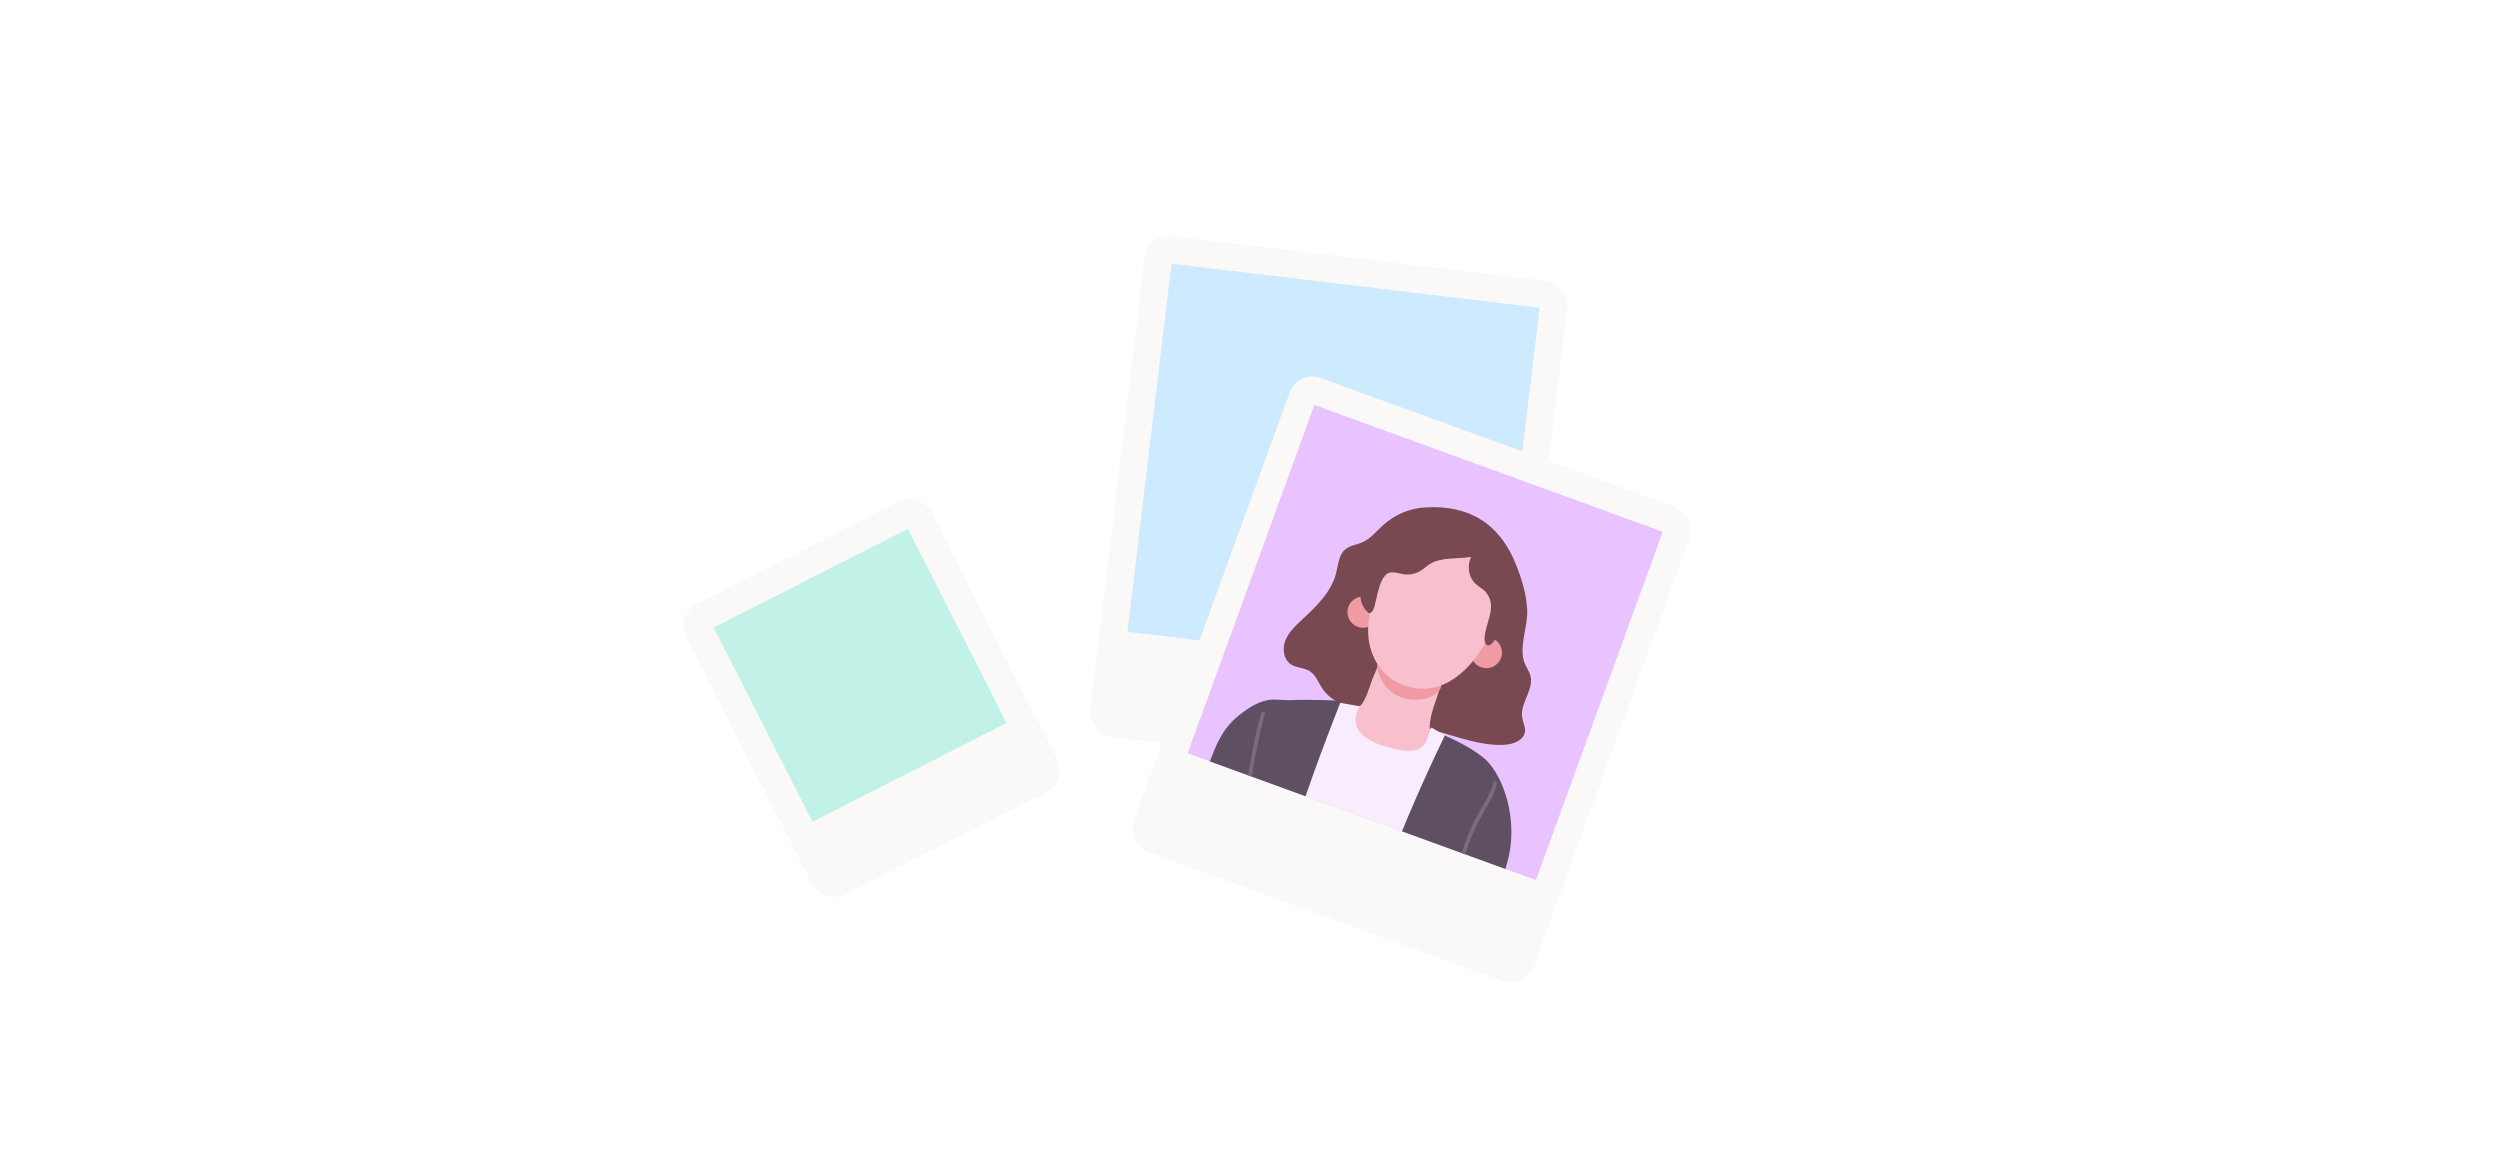 <svg width="311" height="144" viewBox="0 0 311 144" fill="none" xmlns="http://www.w3.org/2000/svg">
<g filter="url(#filter0_d_901_101)">
<rect x="142.754" y="27" width="52.947" height="62.768" rx="3" transform="rotate(6.835 142.754 27)" fill="#FAF9F8"/>
<rect x="145.739" y="30.799" width="46.115" height="46.115" transform="rotate(6.835 145.739 30.799)" fill="#CDEAFF"/>
<rect x="84" y="74.509" width="34.214" height="40.56" rx="3" transform="rotate(-26.956 84 74.509)" fill="#FAF9F8"/>
<rect x="88.78" y="76.066" width="27.105" height="27.105" transform="rotate(-26.956 88.78 76.066)" fill="#C2F2E7"/>
<rect x="161.468" y="44" width="52.947" height="62.768" rx="3" transform="rotate(20 161.468 44)" fill="#FAF9F8"/>
<rect x="163.509" y="48.378" width="46.115" height="46.115" transform="rotate(20 163.509 48.378)" fill="#E8C3FF"/>
<g opacity="0.7" clip-path="url(#clip0_901_101)">
<path d="M189.328 86.864C189.323 87.001 189.344 87.133 189.362 87.276C189.455 87.858 189.779 88.425 189.705 89.017C189.575 90.069 188.33 90.555 187.286 90.641C184.399 90.875 181.249 89.632 178.585 88.919C176.073 88.242 173.706 86.028 171.148 85.737C170.226 85.635 169.298 85.871 168.369 85.829C166.819 85.768 165.327 84.922 164.479 83.626C163.997 82.884 163.682 81.969 162.939 81.496C162.227 81.046 161.281 81.1 160.584 80.642C159.68 80.043 159.502 78.732 159.883 77.721C160.264 76.711 161.076 75.925 161.86 75.192C163.672 73.502 165.608 71.701 166.215 69.293C166.478 68.258 166.526 67.068 167.325 66.365C167.93 65.84 168.808 65.764 169.541 65.43C170.537 64.978 171.241 64.057 172.063 63.323C173.488 62.027 175.372 61.226 177.303 61.118C182.798 60.776 186.589 63.212 188.575 68.194C189.31 70.046 189.895 71.9 189.981 73.898C190.076 75.95 188.933 78.465 189.629 80.404C189.839 80.973 190.222 81.47 190.388 82.062C190.801 83.661 189.327 85.231 189.328 86.864Z" fill="#491606"/>
<path d="M154.996 93.461C154.765 94.745 154.598 95.826 154.537 96.177C154.472 96.539 154.408 96.901 154.355 97.266C154.17 98.404 154.022 99.541 153.908 100.689C153.874 101.036 153.839 101.382 153.804 101.729C153.795 101.874 153.772 102.027 153.763 102.172C153.707 102.783 153.677 103.39 153.632 104.005C153.625 104.225 153.631 104.399 153.622 104.507C153.545 106.678 153.472 108.837 153.395 111.008C153.394 111.168 153.379 111.335 153.378 111.495C153.326 112.798 153.245 114.117 152.876 115.369C152.415 116.913 151.561 118.21 150.606 119.475C150.279 120.162 149.895 120.83 149.47 121.473C149.139 121.973 148.79 122.455 148.47 122.921C151.812 126.414 166.23 130.965 171.182 129.7C171.179 129.317 171.184 128.949 171.199 128.584C171.373 125.79 171.863 122.899 173.475 120.608C173.621 120.222 173.778 119.84 173.969 119.469C175.923 115.583 179.378 112.861 180.886 108.737L180.954 108.758C181.545 107.194 182.114 105.585 182.731 103.979C182.88 103.582 183.03 103.185 183.179 102.788C183.614 101.643 184.012 100.498 184.345 99.321C184.784 97.77 184.453 96.778 183.736 95.948C183.61 95.798 183.47 95.655 183.318 95.508C182.9 95.106 182.409 94.741 181.89 94.344C181.622 94.136 181.342 93.924 181.058 93.687C180.887 93.56 180.743 93.428 180.591 93.281C179.435 92.239 178.353 90.999 177.986 89.49C177.595 87.863 178.221 86.346 178.727 84.816C178.901 84.304 179.063 83.788 179.166 83.265C179.492 81.679 179.008 79.837 178.057 78.453C177.847 78.14 177.603 77.854 177.348 77.601C176.847 77.11 176.246 76.699 175.571 76.524C174.885 76.345 174.133 76.416 173.539 76.809C173.207 77.037 172.951 77.339 172.745 77.681C172.509 78.075 172.331 78.524 172.159 78.951C171.956 79.479 171.753 80.007 171.542 80.52C171.37 80.947 171.195 81.385 171.012 81.808C170.973 81.894 170.93 81.992 170.89 82.078C170.213 83.64 169.952 85.728 168.281 86.595C165.26 88.172 162.651 87.302 159.667 87.349C159.305 87.358 158.939 87.379 158.571 87.41C157.587 87.508 156.907 87.898 156.421 88.46C155.38 89.723 155.287 91.79 154.996 93.461Z" fill="#FFBEB8"/>
<path d="M184.318 81.028C183.292 80.705 182.721 79.614 183.043 78.592C183.365 77.57 184.457 77.003 185.483 77.326C186.509 77.649 187.08 78.739 186.758 79.761C186.437 80.784 185.344 81.351 184.318 81.028Z" fill="#F4897D"/>
<path d="M168.984 76.004C167.958 75.681 167.387 74.591 167.709 73.568C168.031 72.546 169.123 71.979 170.149 72.302C171.175 72.625 171.746 73.715 171.424 74.738C171.103 75.76 170.01 76.327 168.984 76.004Z" fill="#F4897D"/>
<path d="M179.244 83.516C178.908 84.584 176.782 85.521 174.405 84.773C172.028 84.025 171.056 81.295 171.392 80.227C171.729 79.158 173.246 80.156 175.623 80.904C178 81.652 179.581 82.448 179.244 83.516Z" fill="#F4897D"/>
<path d="M181.761 81.747C182.8 80.854 183.712 79.72 184.475 78.501C186.673 75.005 186.55 71.306 183.997 67.986C183.381 67.176 182.705 66.397 181.868 65.807C178.815 63.638 175.168 64.717 172.986 67.439C171.798 68.926 171.192 70.572 170.895 72.315C170.444 73.468 170.194 75.226 170.193 76.471C170.205 79.28 171.585 81.915 174.225 83.073C177.159 84.337 179.722 83.495 181.761 81.747Z" fill="#FFBEB8"/>
<path d="M187.65 75.504C187.466 76.003 187.061 76.474 186.639 76.913C186.315 77.256 185.966 77.592 185.715 77.917C185.562 78.106 185.363 78.308 185.113 78.285C184.803 78.243 184.677 77.869 184.675 77.576C184.66 75.607 186.393 73.492 184.826 71.647C184.459 71.226 183.942 70.979 183.535 70.6C182.691 69.805 182.468 68.37 183.011 67.287C181.46 67.537 179.215 67.291 177.873 68.164C177.467 68.426 177.102 68.771 176.683 69.029C176.101 69.376 175.403 69.532 174.741 69.449C174.156 69.376 173.57 69.136 172.978 69.214C171.607 69.409 171.287 72.484 170.96 73.523C170.876 73.79 170.764 74.061 170.524 74.222C170.471 74.261 170.41 74.284 170.345 74.277C170.267 74.267 170.201 74.218 170.152 74.161C170.069 74.079 169.999 74.001 169.929 73.924C168.799 72.579 169.291 71.146 169.798 69.62C170.33 68.018 170.714 66.453 171.737 65.048C172.562 63.929 173.757 63.135 175.106 62.626C177.477 61.743 180.358 61.73 182.626 62.374C183.47 62.612 184.243 63.245 184.966 63.821C185.205 64.008 185.443 64.194 185.673 64.364C187.354 65.548 188.645 68.309 188.579 70.28C188.562 70.762 188.471 71.221 188.377 71.693C188.157 72.905 188.078 74.315 187.65 75.504Z" fill="#491606"/>
<path d="M172.18 90.821C166.745 89.11 169.147 85.865 169.147 85.865L166.378 85.376C166.378 85.376 157.476 111.784 156.638 114.444C155.801 117.105 150.502 124.809 150.502 124.809C150.502 124.809 154.058 126.928 158.334 128.274C162.609 129.62 171.295 132.354 171.295 132.354C171.295 132.354 179.181 96.822 179.965 95.519C180.75 94.216 182.642 91.191 182.642 91.191L178.062 88.497C177.323 89.517 178.138 92.696 172.18 90.821Z" fill="white"/>
<path d="M166.83 85.161C166.83 85.161 161.725 98.125 160.921 101.871C160.094 105.61 158.764 115.313 156.972 119.023C155.915 121.189 155.458 123.595 154.651 125.84C154.176 127.19 153.516 128.732 151.914 128.977C149.808 129.314 147.517 128.493 145.525 127.916C144.078 127.511 141.592 126.753 141.725 124.821C141.865 122.79 144.235 119.787 143.758 119.712C143.282 119.637 138.764 117.316 138.198 115.463C137.537 113.355 139.834 111.454 140.5 110.214C142.914 105.8 145.165 101.11 148.295 97.122C150.804 93.913 150.585 89.846 154.036 87.059C157.488 84.271 158.662 85.203 160.62 85.094C162.579 84.986 166.83 85.161 166.83 85.161Z" fill="#231F20"/>
<path d="M179.732 89.501C179.732 89.501 173.209 102.918 172.223 107.956C171.214 112.987 165.204 126.841 164.028 129.545C162.829 132.242 162.899 133.688 165.355 134.461C167.81 135.234 170.468 136.321 172.396 137.103C174.324 137.884 175.105 135.881 175.694 134.566C176.282 133.252 177.719 130.355 179.885 130.937C182.021 131.535 183.504 130.002 184.067 127.18C184.63 124.358 186.486 108.697 187.435 105.521C188.914 100.664 187.35 95.447 185.295 93.001C183.787 91.201 179.732 89.501 179.732 89.501Z" fill="#231F20"/>
<path d="M145.627 117.426C147.151 115.682 147.635 113.035 148.708 110.973C150.103 108.288 151.528 105.588 152.726 102.815C153.806 100.256 154.652 97.648 155.164 94.91C155.706 92.157 156.074 89.398 156.896 86.708C156.989 86.412 157.444 86.555 157.351 86.851C156.486 89.678 156.12 92.587 155.535 95.477C154.958 98.344 154.016 101.097 152.825 103.771C151.655 106.377 150.34 108.887 149.017 111.42C147.951 113.459 147.503 115.992 145.972 117.76C145.743 118.013 145.428 117.664 145.627 117.426Z" fill="#4E4446"/>
<path d="M182.174 103.112C182.62 101.853 183.112 100.608 183.749 99.459C184.495 98.12 185.417 96.86 185.768 95.346C185.839 95.043 186.293 95.186 186.223 95.489C185.935 96.723 185.297 97.797 184.652 98.894C183.86 100.219 183.22 101.617 182.686 103.073C181.649 105.971 180.969 109.006 180.227 111.997C179.437 115.222 178.738 118.476 178.205 121.757C177.788 124.35 177.139 126.97 177.357 129.613C177.384 129.922 176.917 129.899 176.889 129.591C176.671 126.948 177.321 124.328 177.737 121.735C178.257 118.575 178.92 115.434 179.682 112.3C180.429 109.211 181.138 106.085 182.174 103.112Z" fill="#4E4446"/>
</g>
</g>
<defs>
<filter id="filter0_d_901_101" x="-4" y="-2" width="319" height="152" filterUnits="userSpaceOnUse" color-interpolation-filters="sRGB">
<feFlood flood-opacity="0" result="BackgroundImageFix"/>
<feColorMatrix in="SourceAlpha" type="matrix" values="0 0 0 0 0 0 0 0 0 0 0 0 0 0 0 0 0 0 127 0" result="hardAlpha"/>
<feOffset dy="2"/>
<feGaussianBlur stdDeviation="2"/>
<feColorMatrix type="matrix" values="0 0 0 0 0.184 0 0 0 0 0.192 0 0 0 0 0.212 0 0 0 0.1 0"/>
<feBlend mode="normal" in2="BackgroundImageFix" result="effect1_dropShadow_901_101"/>
<feBlend mode="normal" in="SourceGraphic" in2="effect1_dropShadow_901_101" result="shape"/>
</filter>
<clipPath id="clip0_901_101">
<rect width="46.115" height="46.115" fill="white" transform="translate(163.509 48.378) rotate(20)"/>
</clipPath>
</defs>
</svg>
